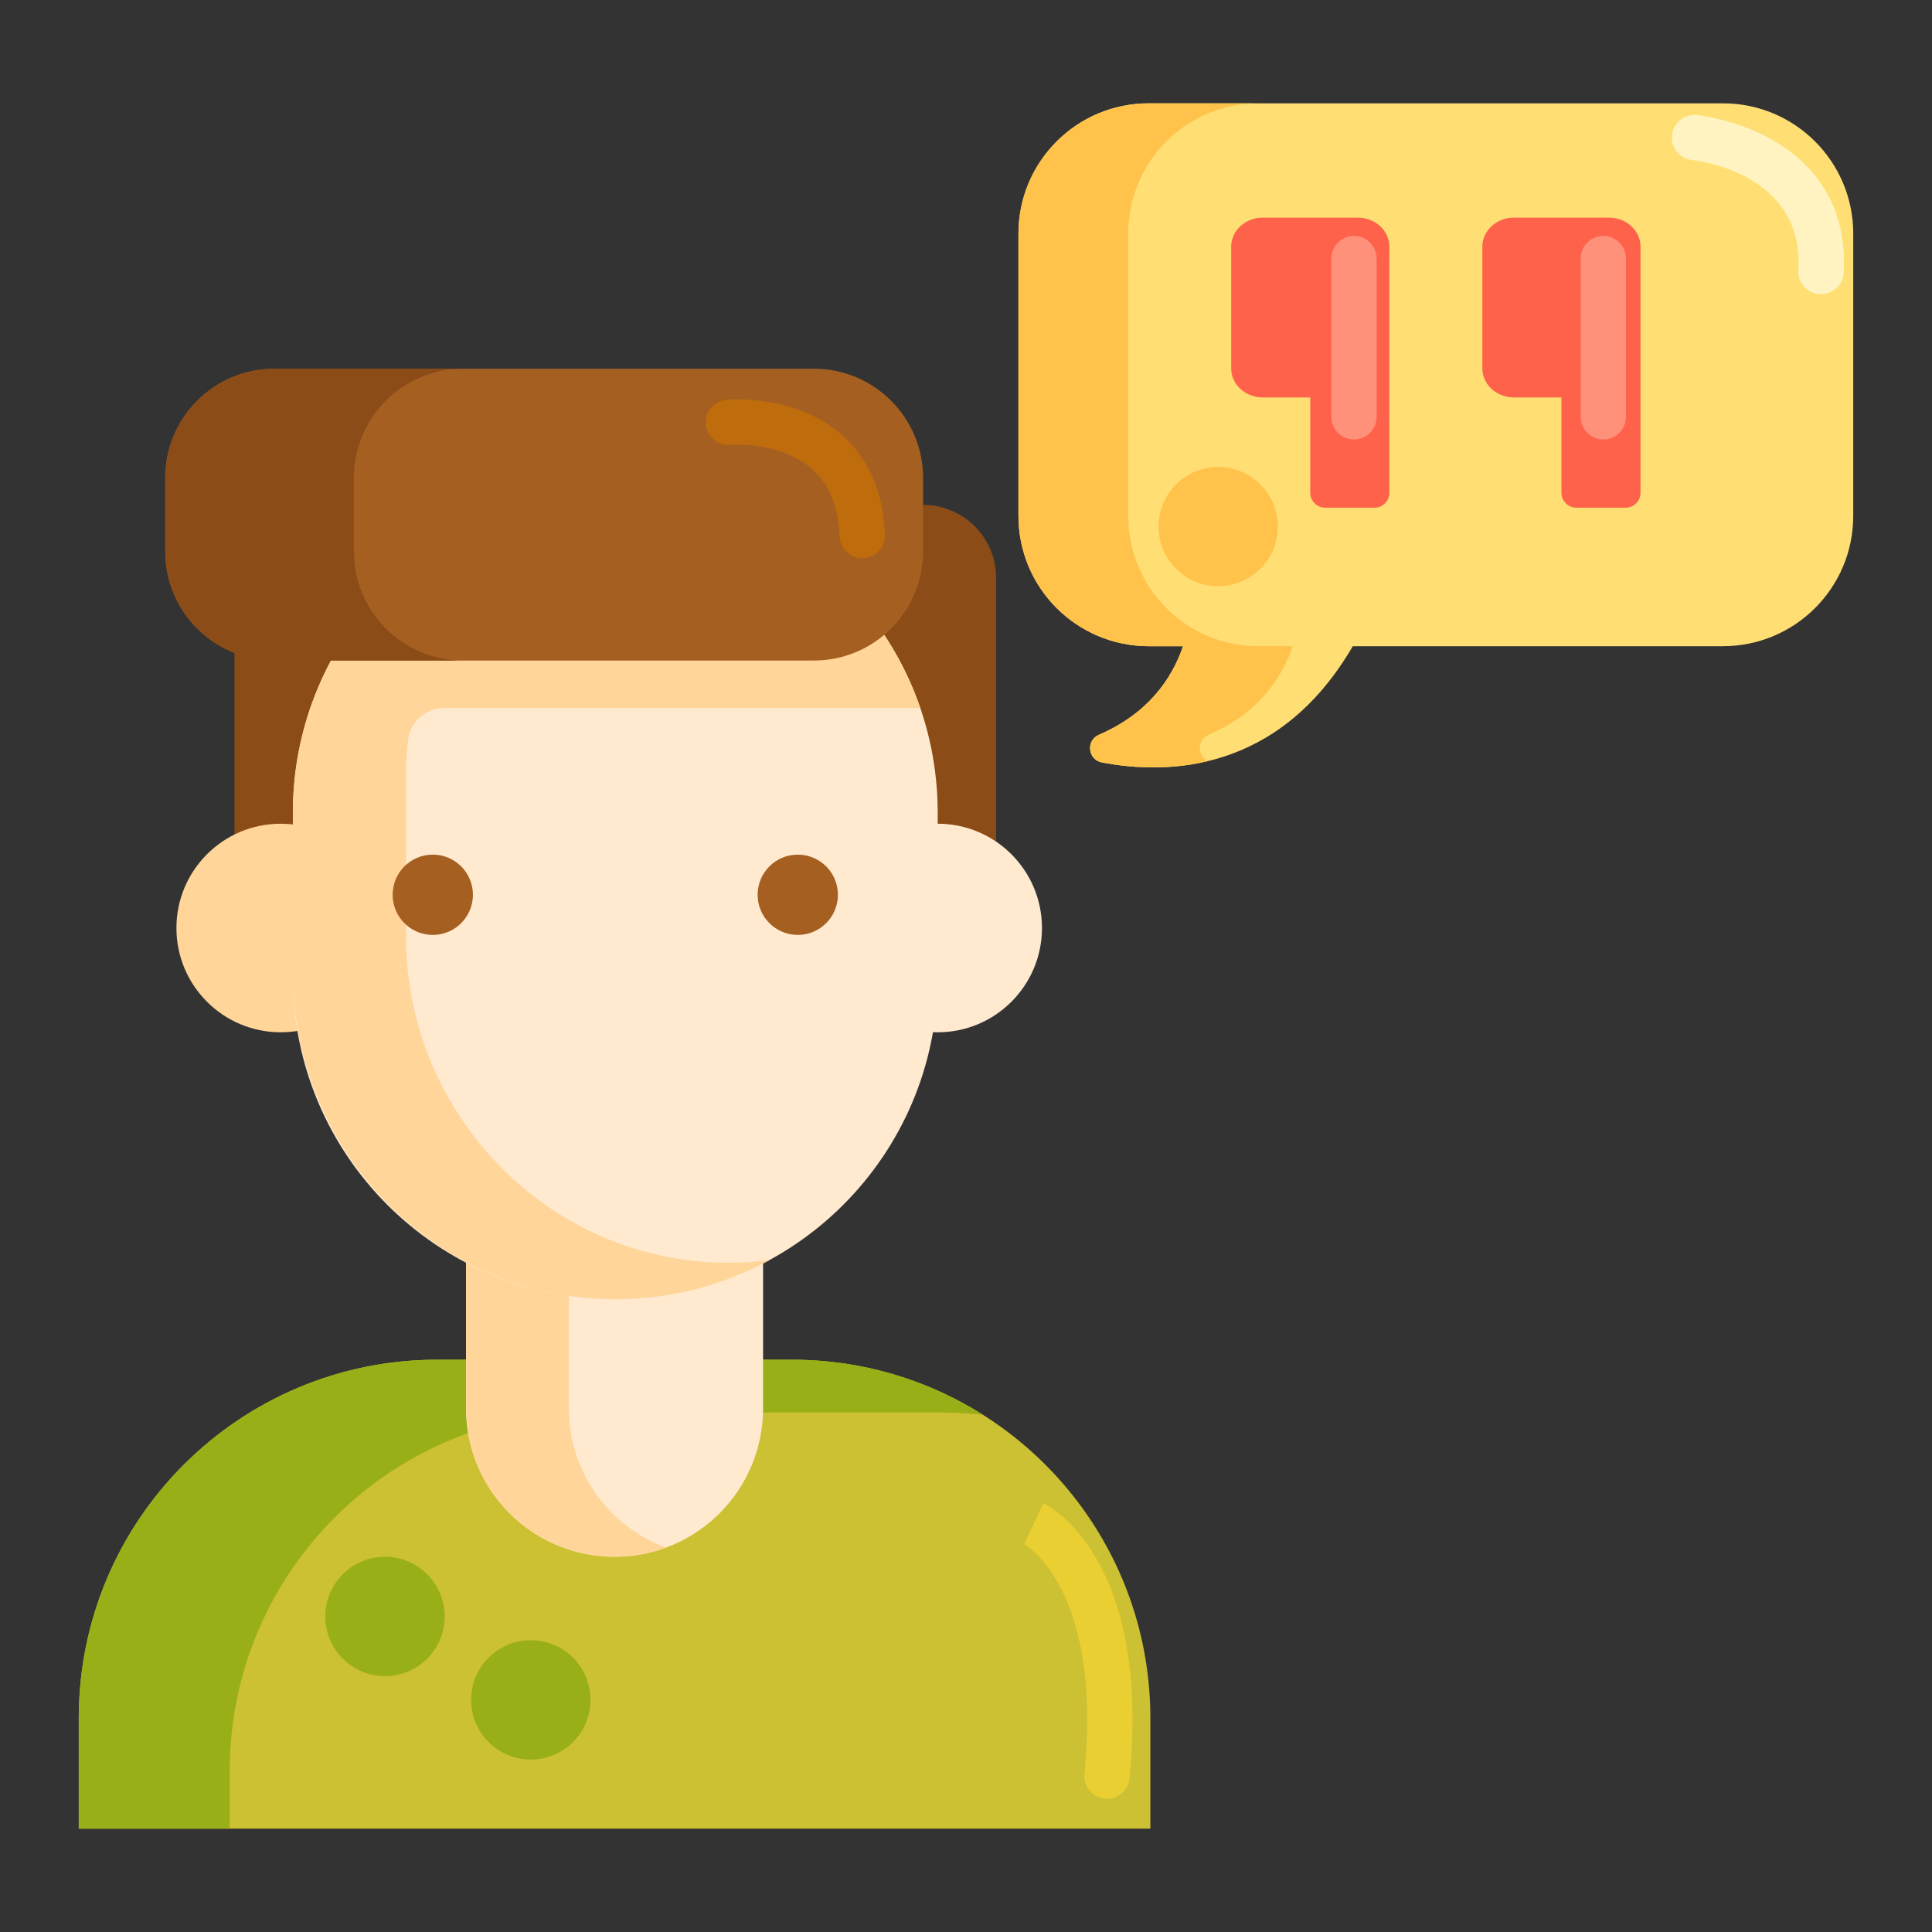 <?xml version="1.0" encoding="utf-8"?>
<!-- Generator: Adobe Illustrator 22.1.0, SVG Export Plug-In . SVG Version: 6.00 Build 0)  -->
<svg xmlns="http://www.w3.org/2000/svg" xmlns:xlink="http://www.w3.org/1999/xlink" version="1.1" id="Layer_1" x="0px" y="0px" viewBox="0 0 512 512" style="enable-background:new 0 0 512 512;" xml:space="preserve" width="512" height="512">
<rect x="0" y="0" width="512" height="512" fill="#333333" stroke="none"/>
<style type="text/css">
	.st0{fill:#DB9C2E;}
	.st1{fill:#BF6C0D;}
	.st2{fill:#F9BB32;}
	.st3{fill:#FCE575;}
	.st4{fill:#FFD551;}
	.st5{fill:#FFC34C;}
	.st6{fill:#FFDF74;}
	.st7{fill:#FFA730;}
	.st8{fill:#FFF4C1;}
	.st9{fill:#FFEACF;}
	.st10{fill:#FF624B;}
	.st11{fill:#CCC033;}
	.st12{fill:#8C4C17;}
	.st13{fill:#FFD59A;}
	.st14{fill:#99AF17;}
	.st15{fill:#FCF9DE;}
	.st16{fill:#E58D23;}
	.st17{fill:#A56021;}
	.st18{fill:#FF4B34;}
	.st19{fill:#FF9079;}
	.st20{fill:#EACF32;}
	.st21{fill:#FFB74B;}
	.st22{fill:#FCDA4F;}
	.st23{fill:#FFEA63;}
</style>
<g>
	<g>
		<g>
			<path class="st6" d="M456.61,27.383H304.415c-19.063,0-34.516,15.453-34.516,34.516v74.832c0,19.063,15.453,34.516,34.516,34.516     h9.112c-3.087,8.957-9.519,17.96-22.303,23.467c-3.495,1.505-2.967,6.618,0.77,7.336c16.866,3.238,46.801,3.065,66.514-30.803     h98.102c19.063,0,34.516-15.453,34.516-34.516V61.899C491.126,42.836,475.672,27.383,456.61,27.383z"/>
		</g>
	</g>
	<g>
		<g>
			<path class="st10" d="M326.273,65.356v32.289c0,4.246,3.756,7.688,8.388,7.688h12.568v25.269c0,2.179,1.766,3.945,3.945,3.945     h13.067c2.179,0,3.945-1.766,3.945-3.945v-25.269V69.456v-4.1c0-4.246-3.756-7.688-8.388-7.688h-25.136     C330.028,57.668,326.273,61.11,326.273,65.356z"/>
		</g>
	</g>
	<g>
		<g>
			<path class="st10" d="M392.839,65.356v32.289c0,4.246,3.756,7.688,8.388,7.688h12.568v25.269c0,2.179,1.766,3.945,3.945,3.945     h13.067c2.179,0,3.945-1.766,3.945-3.945v-25.269V69.456v-4.1c0-4.246-3.756-7.688-8.388-7.688h-25.136     C396.595,57.668,392.839,61.11,392.839,65.356z"/>
		</g>
	</g>
	<g>
		<g>
			<path class="st5" d="M320.316,194.714c12.784-5.507,19.215-14.51,22.303-23.467h-9.112c-19.063,0-34.516-15.453-34.516-34.516     V61.899c0-19.063,15.453-34.516,34.516-34.516h-29.092c-19.063,0-34.516,15.453-34.516,34.516v74.832     c0,19.063,15.453,34.516,34.516,34.516h9.112c-3.087,8.957-9.519,17.96-22.303,23.467c-3.495,1.505-2.967,6.618,0.77,7.336     c7.473,1.435,17.513,2.197,28.092-0.342C317.293,200.351,317.165,196.072,320.316,194.714z"/>
		</g>
	</g>
	<g>
		<g>
			<path class="st8" d="M482.587,77.968c-0.124,0-0.249-0.004-0.374-0.012c-3.308-0.203-5.824-3.05-5.62-6.357     c1.587-25.796-26.925-29.038-28.139-29.164c-3.29-0.34-5.693-3.277-5.363-6.568c0.329-3.29,3.244-5.696,6.542-5.374     c0.413,0.04,10.249,1.048,19.872,6.479c13.43,7.578,20.022,19.807,19.064,35.364C488.374,75.518,485.732,77.968,482.587,77.968z"/>
		</g>
	</g>
	<g>
		<g>
			<path class="st19" d="M358.816,116.468c-3.313,0-6-2.686-6-6V68.516c0-3.314,2.687-6,6-6s6,2.686,6,6v41.952     C364.816,113.782,362.13,116.468,358.816,116.468z"/>
		</g>
	</g>
	<g>
		<g>
			<path class="st19" d="M424.89,116.468c-3.313,0-6-2.686-6-6V68.516c0-3.314,2.687-6,6-6s6,2.686,6,6v41.952     C430.89,113.782,428.203,116.468,424.89,116.468z"/>
		</g>
	</g>
	<g>
		<g>
			<path class="st11" d="M304.861,484.617H20.874v-29.283c0-52.467,42.533-95,95-95h93.987c52.467,0,95,42.533,95,95V484.617z"/>
		</g>
	</g>
	<g>
		<g>
			<path class="st20" d="M293.363,476.691c-0.197,0-0.396-0.01-0.598-0.03c-3.298-0.326-5.706-3.264-5.38-6.561     c4.89-49.433-15.866-60.837-16.076-60.947l0.094,0.046l5.154-10.837c1.169,0.556,28.568,14.294,22.77,72.919     C299.021,474.378,296.411,476.69,293.363,476.691z"/>
		</g>
	</g>
	<g>
		<g>
			<path class="st14" d="M60.874,469.334c0-52.467,42.533-95,95-95h93.987c3.586,0,7.123,0.206,10.605,0.593     c-14.652-9.241-32.002-14.593-50.605-14.593h-93.987c-52.467,0-95,42.533-95,95v29.283h40V469.334z"/>
		</g>
	</g>
	<g>
		<g>
			<path class="st12" d="M81.565,269.171h32.483V153.18c0-10.729-8.698-19.427-19.427-19.427H81.565     c-10.729,0-19.427,8.698-19.427,19.427v96.563C62.138,260.473,70.836,269.171,81.565,269.171z"/>
		</g>
	</g>
	<g>
		<g>
			<path class="st12" d="M244.63,133.802h-13.22c-10.684,0-19.345,8.661-19.345,19.345v16.844     c20.936,15.573,34.5,40.501,34.5,68.598v30.532c9.775-0.971,17.411-9.216,17.411-19.248v-96.727     C263.975,142.463,255.314,133.802,244.63,133.802z"/>
		</g>
	</g>
	<g>
		<g>
			<circle class="st9" cx="248.499" cy="245.931" r="27.635"/>
		</g>
	</g>
	<g>
		<g>
			<circle class="st13" cx="74.39" cy="245.931" r="27.635"/>
		</g>
	</g>
	<g>
		<g>
			<path class="st9" d="M162.868,412.561L162.868,412.561c-21.737,0-39.359-17.621-39.359-39.359v-93.855h78.717v93.855     C202.226,394.939,184.605,412.561,162.868,412.561z"/>
		</g>
	</g>
	<g>
		<g>
			<path class="st13" d="M150.757,373.202v-93.855h-27.248v93.855c0,21.737,17.621,39.359,39.359,39.359l0,0     c4.79,0,9.379-0.858,13.624-2.424C161.47,404.593,150.757,390.15,150.757,373.202z"/>
		</g>
	</g>
	<g>
		<g>
			<path class="st9" d="M163.057,344.315L163.057,344.315c-47.188,0-85.442-38.254-85.442-85.442v-43.498     c0-47.188,38.254-85.442,85.442-85.442h0c47.188,0,85.442,38.254,85.442,85.442v43.498     C248.499,306.061,210.245,344.315,163.057,344.315z"/>
		</g>
	</g>
	<g>
		<g>
			<path class="st13" d="M107.6,248.115v-42.413c0-3.235,0.181-6.428,0.533-9.569c0.544-4.863,4.713-8.512,9.607-8.512h126.146     c-11.522-33.563-43.357-57.688-80.829-57.688c-3.668,0-7.28,0.239-10.827,0.687c0.005-0.003,0.01-0.006,0.016-0.009     c-0.273,0.034-0.542,0.085-0.815,0.122c-0.901,0.122-1.799,0.253-2.69,0.403c-0.432,0.073-0.861,0.156-1.29,0.235     c-0.789,0.145-1.576,0.298-2.357,0.466c-0.453,0.097-0.904,0.199-1.355,0.303c-0.761,0.176-1.517,0.363-2.27,0.559     c-0.441,0.115-0.882,0.229-1.32,0.351c-0.78,0.217-1.553,0.449-2.325,0.687c-0.393,0.121-0.788,0.237-1.179,0.364     c-0.924,0.3-1.838,0.62-2.748,0.95c-0.225,0.082-0.453,0.155-0.677,0.239c-1.131,0.422-2.25,0.867-3.358,1.335     c-0.289,0.122-0.571,0.255-0.859,0.38c-0.811,0.353-1.618,0.712-2.416,1.089c-0.399,0.189-0.793,0.387-1.188,0.582     c-0.678,0.333-1.353,0.672-2.021,1.023c-0.423,0.222-0.843,0.45-1.262,0.679c-0.634,0.347-1.262,0.701-1.887,1.064     c-0.418,0.243-0.836,0.487-1.25,0.736c-0.626,0.378-1.245,0.767-1.861,1.161c-0.389,0.249-0.781,0.494-1.166,0.749     c-0.679,0.449-1.346,0.914-2.01,1.381c-0.306,0.215-0.617,0.423-0.92,0.641c-0.941,0.681-1.867,1.38-2.779,2.097     c-0.283,0.223-0.557,0.458-0.837,0.684c-0.636,0.514-1.269,1.03-1.89,1.561c-0.371,0.317-0.732,0.645-1.097,0.968     c-0.518,0.459-1.033,0.919-1.539,1.39c-0.383,0.356-0.759,0.718-1.136,1.082c-0.475,0.458-0.944,0.92-1.408,1.389     c-0.375,0.379-0.747,0.759-1.116,1.145c-0.453,0.476-0.898,0.959-1.34,1.444c-0.356,0.391-0.713,0.779-1.061,1.176     c-0.455,0.518-0.897,1.048-1.339,1.577c-0.315,0.377-0.637,0.749-0.946,1.131c-0.648,0.803-1.279,1.619-1.898,2.446     c-0.322,0.429-0.631,0.866-0.944,1.301c-0.433,0.601-0.867,1.202-1.284,1.814c-0.306,0.449-0.599,0.907-0.897,1.363     c-0.348,0.532-0.696,1.065-1.032,1.605c-0.301,0.484-0.594,0.974-0.886,1.464c-0.314,0.528-0.624,1.058-0.927,1.593     c-0.285,0.504-0.566,1.01-0.841,1.52c-0.291,0.539-0.573,1.083-0.853,1.628c-0.264,0.515-0.528,1.029-0.781,1.55     c-0.276,0.566-0.538,1.14-0.801,1.713c-0.234,0.51-0.475,1.016-0.699,1.531c-0.303,0.695-0.586,1.4-0.871,2.104     c-0.31,0.767-0.608,1.539-0.896,2.318c-0.236,0.637-0.479,1.271-0.7,1.916h0.007c-2.988,8.704-4.62,18.037-4.62,27.754v42.466     c0,47.006,37.534,85.983,84.537,86.47c15.112,0.156,29.33-3.612,41.701-10.347c-3.73,0.471-7.535,0.703-11.399,0.677     C145.317,334.321,107.6,295.253,107.6,248.115z"/>
		</g>
	</g>
	<g>
		<g>
			<path class="st17" d="M215.689,175.046H72.727c-15.983,0-28.94-12.957-28.94-28.94v-19.449c0-15.983,12.957-28.94,28.94-28.94     h142.962c15.983,0,28.94,12.957,28.94,28.94v19.449C244.63,162.089,231.673,175.046,215.689,175.046z"/>
		</g>
	</g>
	<g>
		<g>
			<path class="st1" d="M228.505,147.922c-3.206,0-5.865-2.535-5.991-5.767c-0.307-7.863-2.787-13.892-7.372-17.918     c-8.349-7.33-21.427-6.367-21.556-6.355c-3.301,0.3-6.22-2.132-6.52-5.432c-0.3-3.3,2.132-6.219,5.432-6.519     c0.742-0.067,18.248-1.523,30.562,9.289c7.154,6.283,11.005,15.188,11.444,26.468c0.129,3.311-2.45,6.1-5.762,6.229     C228.663,147.92,228.583,147.922,228.505,147.922z"/>
		</g>
	</g>
	<g>
		<g>
			<g>
				<circle class="st17" cx="114.693" cy="237.124" r="10.64"/>
			</g>
		</g>
		<g>
			<g>
				<circle class="st17" cx="211.42" cy="237.124" r="10.64"/>
			</g>
		</g>
	</g>
	<g>
		<g>
			<path class="st12" d="M93.786,146.106v-19.449c0-15.983,12.957-28.941,28.94-28.941h-50c-15.983,0-28.94,12.957-28.94,28.941     v19.449c0,15.983,12.957,28.94,28.94,28.94h50C106.743,175.046,93.786,162.089,93.786,146.106z"/>
		</g>
	</g>
	<g>
		<g>
			<circle class="st14" cx="102.025" cy="428.376" r="15.815"/>
		</g>
	</g>
	<g>
		<g>
			<circle class="st14" cx="140.67" cy="450.49" r="15.815"/>
		</g>
	</g>
	<g>
		<g>
			<circle class="st5" cx="322.831" cy="139.546" r="15.815"/>
		</g>
	</g>
</g>
</svg>
